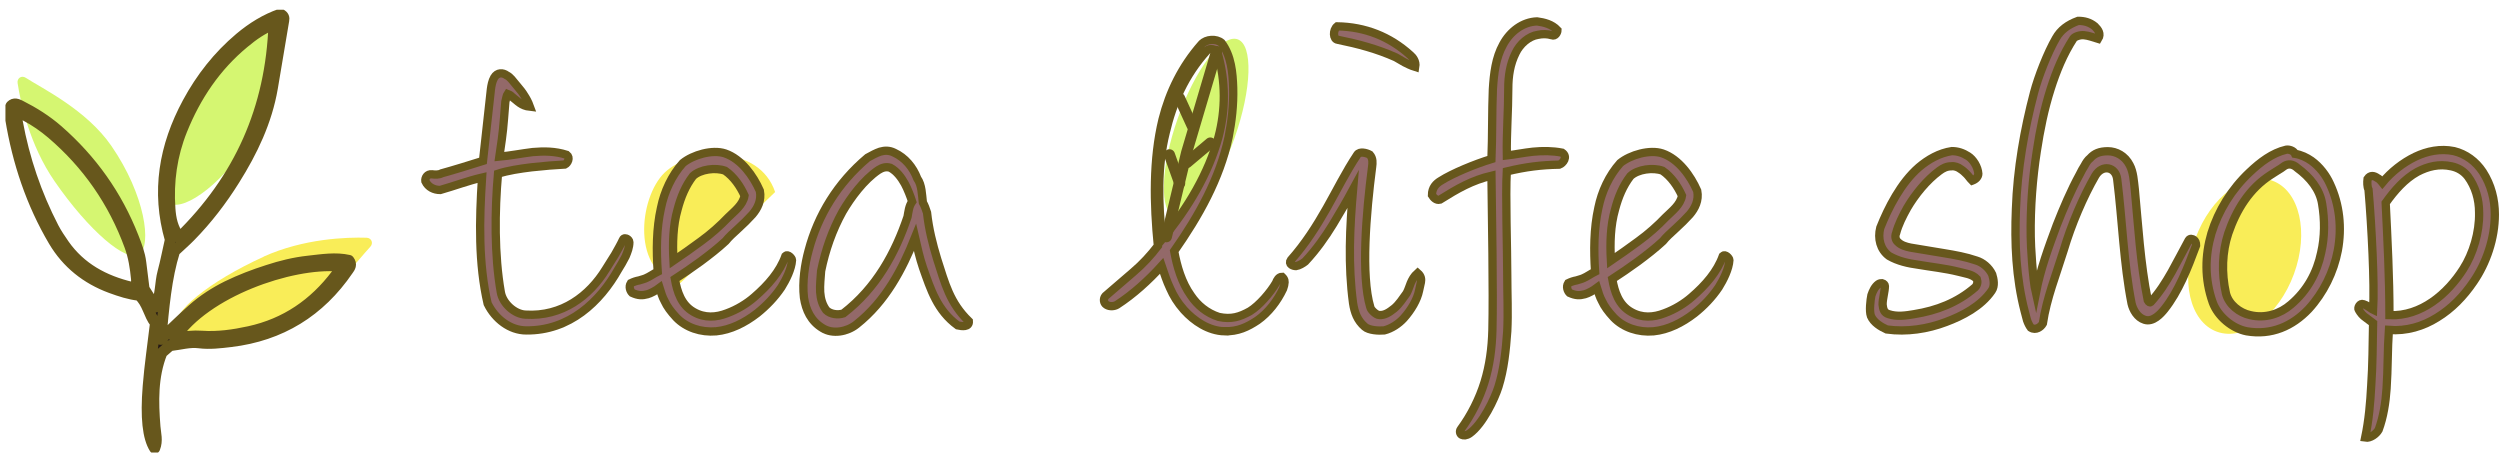 <svg width="226" height="41" viewBox="0 0 226 41" fill="none" xmlns="http://www.w3.org/2000/svg">
<path d="M61.503 25.588C57.055 24.712 57.721 17.875 60.086 15.602C62.452 13.329 68.636 13.084 70.072 17.36" fill="#F9ED58"/>
<path d="M111.599 12.487C113.169 8.047 113.294 4.047 111.878 3.552C110.463 3.057 108.043 6.255 106.473 10.695C104.904 15.135 104.779 19.136 106.194 19.63C107.61 20.125 110.029 16.927 111.599 12.487Z" fill="#D5F671"/>
<path d="M207.367 24.782C208.754 21.013 207.887 17.233 205.43 16.339C202.974 15.444 199.857 17.774 198.47 21.542C197.083 25.31 197.95 29.09 200.407 29.985C202.863 30.879 205.98 28.55 207.367 24.782Z" fill="#F9ED58"/>
<path d="M55.885 24.356C54.246 27.279 51.474 29.913 47.569 29.87C46.096 29.87 44.754 28.828 44.082 27.45C43.244 23.817 43.325 19.933 43.577 16.049C42.32 16.343 41.101 16.802 39.795 17.176C39.246 17.176 38.704 16.925 38.452 16.38C38.409 16.086 38.618 15.712 39.043 15.755C39.339 15.798 39.715 15.798 39.924 15.669C40.848 15.418 42.739 14.836 43.663 14.542L44.378 8.066C44.421 7.729 44.501 7.313 44.673 7.019C44.969 6.516 45.468 6.559 45.807 6.811C46.146 6.976 46.355 7.313 46.608 7.607L46.817 7.858C47.027 8.109 47.236 8.361 47.403 8.648C47.569 8.9 47.741 9.194 47.908 9.653C47.113 9.567 46.817 9.151 46.269 8.734C46.146 8.606 46.016 8.526 45.893 8.483C45.807 8.606 45.77 8.857 45.684 9.194L45.561 10.738C45.474 11.987 45.265 13.329 45.142 14.162C46.109 14.076 47.156 13.868 48.166 13.745C49.177 13.66 50.181 13.66 51.234 13.997C51.573 14.248 51.32 14.75 51.068 14.873C50.23 14.916 49.133 15.001 48.043 15.124C46.996 15.253 45.899 15.418 45.019 15.706C44.723 19.088 44.686 23.058 45.271 26.396C45.437 27.444 46.528 28.4 47.495 28.442C50.815 28.651 53.291 26.733 54.758 24.35C55.053 23.891 55.306 23.474 55.595 23.015C55.848 22.555 56.1 22.139 56.31 21.679C56.396 21.471 56.606 21.55 56.686 21.593C56.766 21.636 56.895 21.759 56.895 21.887C56.895 22.347 56.729 22.763 56.556 23.18C56.347 23.603 56.094 24.019 55.885 24.356Z" fill="#936969" stroke="#67571C" stroke-width="0.75" stroke-miterlimit="10"/>
<path d="M68.439 28.32C67.306 29.196 66.043 29.821 64.743 29.95C63.357 30.072 62.014 29.613 61.133 28.694C60.628 28.148 60.295 27.689 60.086 27.23C59.877 26.856 59.753 26.433 59.624 26.017C59.291 26.268 58.829 26.519 58.534 26.599C58.072 26.727 57.696 26.727 57.148 26.476C56.981 26.311 56.815 25.931 57.024 25.6C57.277 25.477 57.529 25.392 57.782 25.349C58.035 25.263 58.244 25.226 58.41 25.14C58.706 25.018 59.125 24.724 59.458 24.558C59.328 22.678 59.328 20.674 59.753 18.794C60.049 17.329 60.72 15.871 61.724 14.744C62.649 13.991 64.41 13.488 65.544 13.868C67.016 14.37 68.106 15.914 68.692 17.25C68.858 18.126 68.482 18.837 68.02 19.382C67.644 19.798 67.182 20.258 66.72 20.674L66.092 21.256C65.926 21.422 65.716 21.63 65.587 21.802C64.915 22.427 64.115 23.051 63.32 23.64C62.519 24.221 61.724 24.767 61.01 25.226C61.219 26.396 61.595 27.567 62.692 28.191C63.702 28.779 64.749 28.694 65.716 28.32C66.64 27.983 67.521 27.444 68.193 26.856C69.449 25.771 70.503 24.558 71.008 23.137C71.217 22.929 71.599 23.346 71.599 23.511C71.556 24.307 71.051 25.306 70.632 25.974C70.034 26.862 69.277 27.652 68.439 28.32ZM62.642 15.92C61.971 16.797 61.552 17.801 61.256 18.928C60.837 20.393 60.794 21.979 60.881 23.566C61.675 23.021 62.519 22.439 63.357 21.814C64.281 21.146 65.119 20.393 65.833 19.645C66.382 19.1 67.176 18.518 67.306 17.685C66.93 16.852 66.338 15.969 65.544 15.43C64.7 15.124 63.314 15.289 62.642 15.92Z" fill="#936969" stroke="#67571C" stroke-width="0.75" stroke-miterlimit="10"/>
<path d="M83.433 24.185C83.137 23.309 82.928 22.39 82.719 21.471C81.585 24.313 80.07 27.236 77.427 29.325C76.589 29.992 75.283 30.244 74.359 29.662C73.312 29.037 72.85 28.032 72.678 26.905C72.511 25.483 72.764 23.854 73.097 22.647C73.934 19.474 75.702 16.551 78.431 14.254C78.807 14.046 79.189 13.837 79.565 13.709C79.984 13.586 80.402 13.586 80.821 13.794C81.832 14.254 82.54 15.13 82.922 16.135C83.341 16.717 83.341 17.599 83.427 18.303C83.593 18.598 83.68 18.849 83.803 19.222C83.969 20.723 84.308 22.065 84.727 23.444C85.441 25.655 85.86 27.37 87.585 29.043C87.628 29.588 86.957 29.502 86.575 29.417C84.733 28.075 84.141 26.194 83.433 24.185ZM80.489 15.167C80.07 15.038 79.731 15.167 79.398 15.375C78.099 16.251 76.922 17.838 76.164 19.137C75.24 20.809 74.612 22.604 74.23 24.485C74.187 25.11 74.107 25.778 74.144 26.409C74.187 27.034 74.353 27.579 74.692 28.038C75.068 28.412 75.745 28.498 76.244 28.332C79.226 26.035 80.944 22.861 82.041 19.602C82.127 19.143 82.164 18.64 82.46 18.224C82.331 17.807 82.041 17.054 81.788 16.594C81.456 16 81.037 15.461 80.489 15.167Z" fill="#936969" stroke="#67571C" stroke-width="0.75" stroke-miterlimit="10"/>
<path d="M110.685 29.95C109.256 29.907 107.957 29.043 107.033 28.02C106.441 27.352 106.065 26.721 105.77 26.047C105.474 25.416 105.265 24.785 105.012 24.038C103.835 25.337 102.449 26.599 100.983 27.548C100.731 27.701 100.312 27.744 100.016 27.548C99.764 27.395 99.721 26.997 99.93 26.764L102.449 24.595C103.287 23.885 104.045 23.058 104.673 22.231C104.297 18.408 104.211 14.426 105.092 10.805C105.72 8.318 106.854 5.996 108.622 3.993C109.041 3.521 109.965 3.478 110.427 3.876C111.308 5.052 111.437 6.59 111.48 7.932C111.523 9.512 111.351 10.964 111.061 12.422C110.26 16.166 108.375 19.517 106.145 22.702C106.398 24.081 106.817 25.539 107.661 26.721C108.246 27.591 109.09 28.302 110.18 28.651C111.314 28.89 112.071 28.651 112.995 28.136C113.833 27.622 114.844 26.445 115.349 25.576C115.435 25.337 115.601 25.024 115.897 25.024C116.149 25.263 116.149 25.459 116.106 25.655C116.106 25.808 116.02 25.968 115.983 26.127C115.478 27.193 114.683 28.253 113.673 28.963C112.786 29.552 111.899 29.986 110.685 29.944V29.95ZM105.382 11.969C104.599 15.1 104.71 18.408 105.061 21.624C107.408 18.788 109.256 15.669 110.156 12.367C110.79 9.935 110.821 7.393 110.076 4.789C109.94 4.409 109.343 4.342 109.115 4.562C107.106 6.78 106.004 9.316 105.382 11.969Z" fill="#936969" stroke="#67571C" stroke-width="0.75" stroke-miterlimit="10"/>
<path d="M125.131 29.87C124.626 29.913 123.745 29.87 123.369 29.533C122.698 28.951 122.445 28.24 122.316 27.401C121.854 23.977 122.02 20.552 122.316 17.127C121.731 18.212 121.139 19.216 120.511 20.258C119.796 21.428 119.002 22.555 117.991 23.64C117.782 23.805 117.443 24.013 117.154 24.056C117.03 24.056 116.858 24.013 116.735 23.927C116.611 23.842 116.568 23.676 116.692 23.511C117.991 22.047 119.002 20.46 119.926 18.83C120.85 17.201 121.644 15.571 122.698 13.985C122.907 13.654 123.535 13.819 123.831 13.985C124.127 14.322 124.084 14.738 124.041 15.069C123.492 19.29 123.03 24.926 123.874 27.769C123.917 28.02 124.422 28.479 124.675 28.479C125.18 28.522 125.599 28.228 126.018 27.897C126.48 27.524 126.813 26.978 127.151 26.519C127.318 26.225 127.404 25.894 127.527 25.6C127.65 25.306 127.823 24.975 128.155 24.681C128.494 24.975 128.494 25.263 128.451 25.514L128.285 26.268C128.119 27.101 127.57 28.02 126.899 28.773C126.431 29.282 125.802 29.698 125.131 29.87ZM126.178 5.181C124.496 4.428 122.778 3.968 120.93 3.594C120.511 3.551 120.468 2.718 120.887 2.381C123.406 2.424 125.63 3.3 127.478 4.973C127.73 5.181 128.026 5.555 127.94 6.057C127.521 5.928 127.225 5.763 126.973 5.641L126.178 5.181Z" fill="#936969" stroke="#67571C" stroke-width="0.75" stroke-miterlimit="10"/>
<path d="M136.213 15.498C136.09 17.672 136.256 22.476 136.256 24.895C136.256 26.568 136.342 28.277 136.256 29.95C136.133 31.659 135.96 33.374 135.461 34.961C135.122 36.045 134.032 38.343 132.856 39.182C132.56 39.39 132.307 39.39 132.141 39.311C131.975 39.225 131.931 38.974 132.055 38.808C132.979 37.552 133.736 36.051 134.198 34.55C134.66 33.05 134.87 31.5 134.913 29.833C134.999 26.366 134.87 19.474 134.827 15.884C133.065 16.3 131.759 17.054 130.164 18.052C129.831 18.138 129.578 17.844 129.449 17.636C129.449 16.968 129.825 16.594 130.25 16.343C131.297 15.675 133.318 14.836 134.827 14.377C134.913 12.287 134.87 10.076 134.956 8.073C135.042 6.651 135.209 5.23 135.88 4.023C136.508 2.853 137.642 1.977 138.948 1.934C139.576 2.02 140.291 2.185 140.796 2.731C140.796 2.939 140.586 3.312 140.291 3.19C139.872 3.061 139.453 3.061 139.034 3.147C138.196 3.27 137.396 3.98 137.02 4.777C136.515 5.781 136.348 6.866 136.348 8.036C136.348 10.039 136.182 12.043 136.219 14.052C136.977 13.966 137.771 13.801 138.572 13.715C139.453 13.629 140.334 13.629 141.215 13.801C141.763 14.174 141.301 14.762 140.962 14.885C139.324 14.916 137.938 15.081 136.213 15.498Z" fill="#936969" stroke="#67571C" stroke-width="0.75" stroke-miterlimit="10"/>
<path d="M153.178 28.32C152.044 29.196 150.782 29.821 149.482 29.95C148.096 30.072 146.753 29.613 145.872 28.694C145.367 28.148 145.034 27.689 144.825 27.23C144.615 26.856 144.492 26.433 144.363 26.017C144.03 26.268 143.568 26.519 143.272 26.599C142.81 26.727 142.435 26.727 141.886 26.476C141.72 26.311 141.554 25.931 141.763 25.6C142.016 25.477 142.268 25.392 142.521 25.349C142.773 25.263 142.983 25.226 143.149 25.14C143.445 25.018 143.864 24.724 144.196 24.558C144.073 22.678 144.073 20.674 144.492 18.794C144.788 17.329 145.459 15.871 146.463 14.744C147.387 13.991 149.149 13.488 150.283 13.868C151.755 14.37 152.845 15.914 153.43 17.25C153.597 18.126 153.221 18.837 152.759 19.382C152.383 19.798 151.921 20.258 151.459 20.674L150.831 21.256C150.664 21.422 150.455 21.63 150.326 21.802C149.654 22.427 148.853 23.051 148.059 23.64C147.258 24.221 146.463 24.767 145.749 25.226C145.958 26.396 146.334 27.567 147.43 28.191C148.441 28.779 149.488 28.694 150.455 28.32C151.379 27.983 152.26 27.444 152.931 26.856C154.188 25.771 155.241 24.558 155.747 23.137C155.956 22.929 156.338 23.346 156.338 23.511C156.295 24.307 155.79 25.306 155.371 25.974C154.773 26.862 154.022 27.652 153.178 28.32ZM147.387 15.92C146.716 16.797 146.297 17.801 146.001 18.928C145.582 20.393 145.539 21.979 145.626 23.566C146.42 23.021 147.264 22.439 148.102 21.814C149.026 21.146 149.864 20.393 150.578 19.645C151.127 19.1 151.921 18.518 152.051 17.685C151.675 16.852 151.083 15.969 150.289 15.43C149.445 15.124 148.059 15.289 147.387 15.92Z" fill="#936969" stroke="#67571C" stroke-width="0.75" stroke-miterlimit="10"/>
<path d="M170.561 29.784C170.013 29.533 169.385 29.159 169.132 28.571C168.966 28.112 169.089 27.107 169.175 26.691C169.305 26.317 169.471 25.937 169.804 25.686C169.933 25.6 170.056 25.6 170.143 25.6C170.309 25.643 170.395 25.765 170.395 25.851C170.395 26.354 170.186 26.979 170.186 27.524C170.229 27.94 170.309 28.277 170.734 28.4C171.492 28.651 172.286 28.528 173.044 28.4C175.101 28.069 176.95 27.358 178.545 25.98C178.754 25.772 178.798 25.477 178.711 25.226C178.292 24.767 177.621 24.724 177.03 24.559C175.853 24.265 174.633 24.142 173.42 23.934C172.496 23.811 171.572 23.603 170.777 23.143C169.976 22.561 169.73 21.557 169.976 20.595C170.691 18.8 171.824 16.545 173.463 15.124C174.301 14.413 175.311 13.831 176.444 13.66C176.993 13.66 177.455 13.825 177.917 14.119C178.379 14.413 178.798 15.081 178.841 15.706C178.841 15.957 178.631 16.208 178.292 16.331C178.083 16.123 177.96 15.914 177.787 15.743C177.621 15.577 177.448 15.412 177.239 15.283C177.03 15.118 176.691 14.989 176.401 15.032C175.982 15.032 175.644 15.198 175.311 15.449C174.177 16.282 173.124 17.581 172.416 18.788C171.997 19.541 171.615 20.289 171.405 21.085C171.282 21.379 171.362 21.71 171.572 21.881C171.867 22.175 172.286 22.298 172.705 22.384L175.73 22.886C176.74 23.052 177.701 23.223 178.668 23.554C179.216 23.719 179.802 24.179 180.097 24.81C180.227 25.226 180.35 25.851 180.054 26.274C179.087 27.695 177.368 28.571 175.896 29.117C174.258 29.741 172.373 30.035 170.561 29.784Z" fill="#936969" stroke="#67571C" stroke-width="0.75" stroke-miterlimit="10"/>
<path d="M193.871 28.908C193.2 28.7 192.824 27.989 192.695 27.444C191.98 23.811 191.857 19.927 191.395 16.208C191.272 15.081 190.052 14.83 189.424 15.877C188.333 17.758 187.243 20.307 186.565 22.604C185.894 24.779 185.013 26.948 184.674 29.245C184.508 29.539 184.046 29.913 183.584 29.619C183.461 29.453 183.331 29.202 183.245 28.951L183.036 28.161C182.241 25.11 182.112 21.979 182.241 18.886C182.364 15.296 182.999 11.699 183.88 8.361C184.255 6.939 185.099 4.77 185.851 3.472C186.27 2.718 186.941 2.222 187.865 1.885C188.413 1.885 188.912 2.008 189.374 2.387C189.67 2.681 189.96 3.055 189.67 3.515C189.251 3.392 188.832 3.221 188.407 3.184C188.032 3.141 187.57 3.306 187.44 3.478C186.516 4.899 185.888 6.443 185.383 8.03C184.797 9.868 184.416 11.748 184.126 13.666C183.75 16.086 183.535 18.763 183.578 21.391C183.578 22.102 183.744 25.189 184.04 26.488C184.459 24.32 185.173 22.396 185.931 20.35C186.522 18.843 187.231 17.176 187.988 15.798C188.155 15.467 188.284 15.216 188.45 14.965C188.58 14.713 188.746 14.462 188.956 14.297C189.331 13.88 189.793 13.672 190.551 13.672C191.309 13.672 192.103 14.089 192.522 14.922C192.861 15.547 192.898 16.386 192.984 17.09C193.28 20.221 193.489 23.854 194.161 27.156C194.247 27.321 194.37 27.364 194.413 27.321C195.208 26.445 195.756 25.569 196.305 24.607C196.81 23.689 197.315 22.727 197.857 21.722C197.986 21.514 198.196 21.599 198.319 21.679C198.448 21.765 198.528 21.93 198.528 22.181C197.771 24.228 196.933 26.36 195.67 27.946C195.337 28.363 194.629 29.159 193.871 28.908Z" fill="#936969" stroke="#67571C" stroke-width="0.75" stroke-miterlimit="10"/>
<path d="M203.105 29.95C201.806 29.698 200.5 28.614 200.038 27.358C199.28 25.226 199.323 23.101 199.914 21.091C200.543 19.045 201.719 17.121 203.358 15.577C204.325 14.659 205.415 13.825 206.678 13.531C206.931 13.488 207.35 13.617 207.473 13.905C208.021 13.991 208.52 14.236 208.945 14.53C209.703 15.075 210.288 15.865 210.627 16.619C211.508 18.5 211.717 20.589 211.341 22.635C210.966 24.602 210.042 26.476 208.699 27.94C207.227 29.49 205.335 30.33 203.105 29.95ZM206.512 15.002C206.302 15.167 206.093 15.296 205.884 15.418L205.298 15.792C203.327 17.042 202.151 19.008 201.436 21.097C200.888 22.77 200.808 24.644 201.227 26.525C201.479 27.53 202.446 28.277 203.407 28.485C204.793 28.823 206.136 28.363 207.103 27.524C208.576 26.274 209.456 24.644 209.832 22.843C210.165 21.422 210.165 19.878 209.918 18.414C209.709 17.121 208.828 16.031 207.695 15.198C207.263 14.793 206.845 14.793 206.512 15.002Z" fill="#936969" stroke="#67571C" stroke-width="0.75" stroke-miterlimit="10"/>
<path d="M220.323 28.7C219.06 29.496 217.551 29.956 215.955 29.827C215.832 31.536 215.869 33.374 215.746 35.133C215.66 36.425 215.45 37.724 215.031 38.851C214.822 39.225 214.274 39.641 213.812 39.562C214.144 37.975 214.274 36.431 214.36 34.844C214.489 32.964 214.489 31.126 214.526 29.208L213.855 28.706C213.602 28.541 213.393 28.289 213.226 27.995C213.103 27.83 213.356 27.37 213.645 27.493C213.941 27.579 214.193 27.787 214.446 27.953L214.532 27.995C214.662 25.655 214.409 20.601 214.113 17.133C213.99 16.882 213.99 16.466 214.027 16.172C214.28 15.798 214.612 15.877 214.908 16.086C215.031 16.129 215.241 16.337 215.37 16.502C216.165 15.541 217.218 14.707 218.352 14.162C219.405 13.66 220.618 13.409 221.838 13.66C222.885 13.911 223.809 14.579 224.444 15.541C225.202 16.711 225.534 18.046 225.534 19.382C225.534 21.55 224.777 23.768 223.6 25.477C222.719 26.776 221.629 27.904 220.323 28.7ZM221.629 15.038C220.495 14.787 219.485 15.038 218.524 15.541C217.391 16.166 216.467 17.213 215.666 18.34C215.832 21.765 216.005 25.024 216.005 28.492C218.863 28.62 221.253 26.568 222.682 24.313C223.563 22.935 224.154 21.011 224.111 19.216C224.111 18.003 223.772 16.876 223.101 15.957C222.719 15.461 222.214 15.167 221.629 15.038Z" fill="#936969" stroke="#67571C" stroke-width="0.75" stroke-miterlimit="10"/>
<path d="M109.977 4.648L107.267 13.801L105.443 21.403" stroke="#67571C" stroke-miterlimit="10" stroke-linecap="round"/>
<path d="M105.72 13.991L106.644 16.57" stroke="#67571C" stroke-miterlimit="10" stroke-linecap="round"/>
<path d="M109.41 12.925L107.291 14.707" stroke="#67571C" stroke-miterlimit="10" stroke-linecap="round"/>
<path d="M106.632 8.875L107.772 11.369" stroke="#67571C" stroke-miterlimit="10" stroke-linecap="round"/>
<g clip-path="url(#clip0_12_1567)">
<path d="M17.944 8.597C19.886 5.102 22.942 2.684 24.406 1.663C24.772 1.408 25.209 1.679 25.154 2.118C24.947 3.865 24.995 8.325 23.077 11.796C20.459 16.52 16.647 19.081 15.421 18.403C14.196 17.717 15.326 13.328 17.944 8.597Z" fill="#D5F671"/>
<path d="M23.833 23.198C27.47 21.555 31.361 21.435 33.144 21.491C33.581 21.507 33.78 21.978 33.478 22.305C32.276 23.581 29.666 27.196 26.061 28.84C21.143 31.074 16.567 30.85 15.986 29.574C15.405 28.289 18.923 25.441 23.841 23.206L23.833 23.198Z" fill="#F9ED58"/>
<path d="M4.933 16.384C2.665 13.097 1.861 9.275 1.59 7.504C1.527 7.065 1.956 6.786 2.33 7.033C3.803 7.99 7.813 9.921 10.066 13.185C13.137 17.637 13.734 22.185 12.588 22.991C11.434 23.789 8.004 20.829 4.933 16.384Z" fill="#D5F671"/>
<path d="M15.366 31.241C15.087 31.489 14.856 31.68 14.633 31.88C13.766 34.058 13.83 36.308 14.005 38.574C14.053 39.196 14.259 39.827 13.981 40.513C13.384 39.571 13.169 37.768 13.4 34.912C13.551 33.005 13.838 31.114 14.06 29.215C13.44 28.441 13.368 27.395 12.572 26.685C11.721 26.598 10.869 26.318 10.018 26.007C7.814 25.193 6.063 23.797 4.869 21.786C2.848 18.363 1.614 14.653 0.97 10.743C0.906 10.36 0.811 9.945 1.002 9.57C1.288 9.283 1.567 9.427 1.829 9.554C3.047 10.169 4.193 10.887 5.227 11.789C8.275 14.454 10.559 17.661 12.039 21.435C12.334 22.185 12.628 22.935 12.724 23.749C12.811 24.499 12.907 25.241 13.018 26.111C13.305 26.558 13.647 27.1 14.053 27.747C14.578 26.677 14.466 25.6 14.737 24.603C14.999 23.629 15.183 22.64 15.405 21.674C14.148 17.31 14.864 13.217 16.981 9.291C18.191 7.049 19.735 5.086 21.684 3.442C22.806 2.501 24.032 1.743 25.353 1.288C25.663 1.44 25.687 1.631 25.647 1.831C25.305 3.865 24.963 5.9 24.621 7.935C24.103 10.967 22.798 13.688 21.183 16.257C20.037 18.092 18.716 19.815 17.196 21.363C16.774 21.794 16.32 22.185 15.779 22.696C15.015 25.129 14.801 27.778 14.53 30.675C15.612 29.654 16.488 28.784 17.419 27.962C18.366 27.124 19.424 26.438 20.554 25.879C21.732 25.305 22.95 24.842 24.199 24.443C25.393 24.052 26.61 23.749 27.867 23.613C29.109 23.478 30.342 23.27 31.536 23.542C31.823 23.917 31.632 24.164 31.456 24.411C28.894 28.161 25.369 30.332 20.864 30.874C19.918 30.986 18.971 31.106 18.008 30.986C17.148 30.874 16.313 31.13 15.366 31.241ZM16.217 21.491C21.66 16.185 24.509 9.826 24.772 2.166C23.713 2.573 22.87 3.179 22.066 3.849C19.48 5.98 17.673 8.677 16.432 11.757C15.517 14.031 15.183 16.416 15.358 18.866C15.421 19.767 15.588 20.637 16.225 21.491H16.217ZM1.638 10.32C1.463 10.544 1.527 10.807 1.567 11.046C2.179 14.382 3.262 17.565 4.821 20.581C5.1 21.116 5.442 21.619 5.784 22.113C7.28 24.244 9.413 25.385 11.88 25.975C11.96 25.999 12.071 25.927 12.151 25.903C12.365 25.704 12.365 25.449 12.342 25.193C12.246 24.188 12.095 23.198 11.745 22.241C10.28 18.228 7.925 14.836 4.686 12.068C3.954 11.445 3.174 10.903 2.323 10.456C2.108 10.344 1.901 10.193 1.63 10.32H1.638ZM15.795 30.555C16.742 30.436 17.482 30.34 18.223 30.396C19.687 30.499 21.119 30.292 22.544 29.981C25.822 29.262 28.409 27.483 30.414 24.826C30.581 24.611 30.852 24.379 30.605 24.044C26.268 23.693 18.549 26.382 15.787 30.555H15.795Z" fill="#231815" stroke="#67571C" stroke-linecap="round" stroke-linejoin="round"/>
</g>
<defs>
<clipPath id="clip0_12_1567">
<rect width="33.129" height="40.031" fill="white" transform="translate(0.492 0.881)"/>
</clipPath>
</defs>
</svg>
